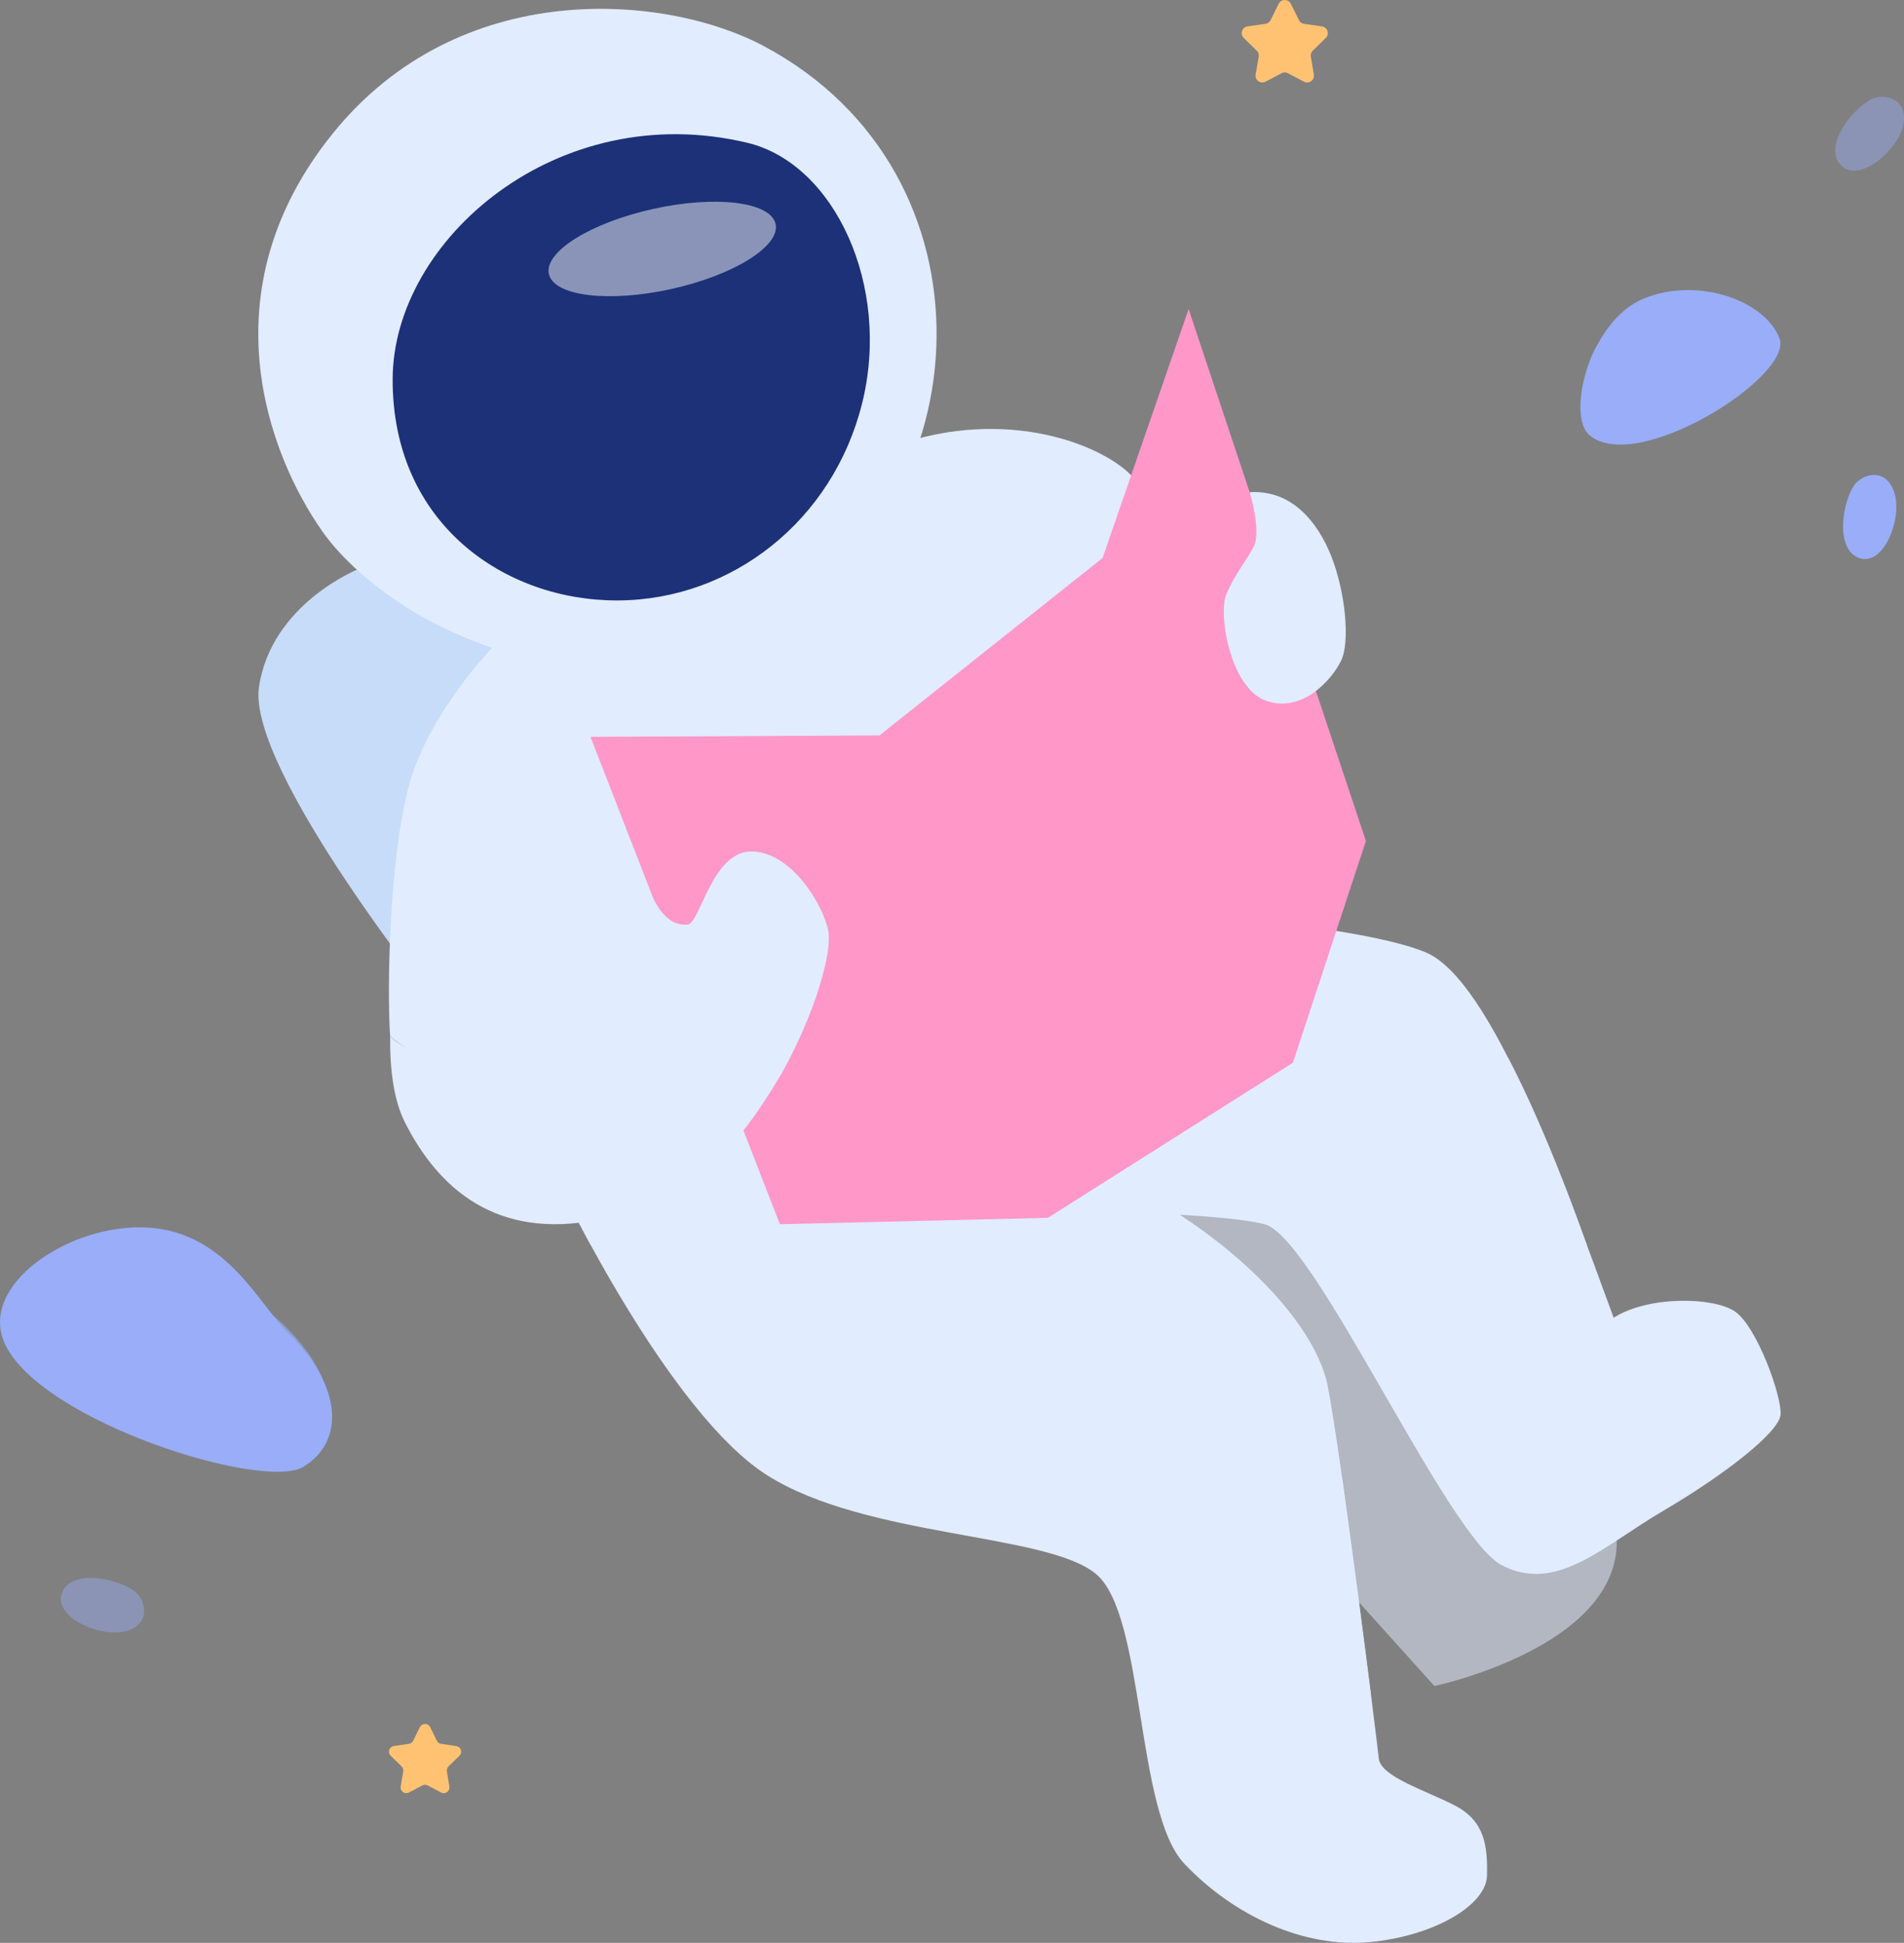 <svg xmlns="http://www.w3.org/2000/svg" xmlns:xlink="http://www.w3.org/1999/xlink" width="477.041" height="486.74" viewBox="0 0 477.041 486.74" fill="none">
<rect x="0" y="0" width="477.041" height="486.74" fill="#808080" stroke="none"/>
<path d="M89.76 142.592C89.76 142.592 68.087 151.165 64.9 171.99C61.713 192.815 110.961 253.817 110.961 253.817L262.835 171.977L214.817 87.709L89.76 142.592Z"  style="mix-blend-mode:normal" fill="#C7DCF9" >
</path>
<path d="M123.34 162.275C123.34 162.275 107.359 178.683 102.457 196.837C97.556 214.991 96.925 247.411 97.74 259.554C121.58 281.615 215.812 263.13 215.812 263.13L306.62 156.309C306.62 156.309 291.226 127.083 283.411 119.07C275.596 111.058 250.265 101.095 221.039 112.855C203.885 137.199 123.34 162.275 123.34 162.275Z"  style="mix-blend-mode:normal" fill="#E1ECFF" >
</path>
<g style="mix-blend-mode:multiply">
<path d="M116.207 170.76C116.207 170.76 151.463 182.074 191.149 166.744C230.836 151.414 238.026 108.234 238.026 108.234L221.019 112.862L123.34 162.275L116.207 170.76Z"  style="mix-blend-mode:normal" fill="#E1ECFF" >
</path>
</g>
<path d="M259.731 303.211C259.731 303.211 304.306 303.498 316.832 306.698C329.357 309.898 362.51 384.93 376.227 392.113C389.945 399.297 401.597 387.365 416.71 378.504C431.824 369.644 445.675 358.922 446.109 354.448C446.542 349.973 440.123 332.093 434.571 328.485C429.019 324.877 412.899 324.622 404.3 330.13C391.666 295.709 373.703 245.511 357.232 238.601C340.761 231.692 290.844 228.402 290.844 228.402L259.731 303.211Z"  style="mix-blend-mode:normal" fill="#E1ECFF" >
</path>
<g style="mix-blend-mode:multiply" opacity="0.51">
<path d="M306.62 270.358C306.62 270.358 342.915 274.329 352.942 287.836C362.969 301.344 382.837 383.993 405.077 385.95C405.434 412.722 359.374 422.391 359.374 422.391L248.964 299.712L306.62 270.358Z"  style="mix-blend-mode:normal" fill="#E1ECFF" >
</path>
</g>
<path d="M139.97 296.442C139.97 296.442 167.38 353.931 192.239 369.612C217.099 385.293 262.14 384.024 274.564 394.293C286.987 404.562 284.361 453.893 296.778 466.96C309.195 480.028 326.667 488.034 342.998 486.561C359.329 485.089 372.396 477.255 372.562 469.905C372.728 462.556 372.071 456.182 364.396 452.261C356.722 448.341 345.911 445.078 345.446 440.507C344.98 435.937 336.299 366.355 332.697 347.442C329.096 328.53 301.125 302.223 265.079 288.971C230.944 260.389 178.516 272.634 178.516 272.634L139.97 296.442Z"  style="mix-blend-mode:normal" fill="#E1ECFF" >
</path>
<g style="mix-blend-mode:multiply">
<path d="M147.944 311.823C147.944 311.823 179.402 313.429 207.652 301.018C202.253 272.27 185.597 263.78 185.597 263.78L139.97 296.442L147.944 311.823Z"  style="mix-blend-mode:normal" fill="#E1ECFF" >
</path>
</g>
<path d="M191.475 11.6C166.838 -1.589 115.206 -6.038 83.335 33.489C51.463 73.016 67.348 114.009 80.74 133.094C94.764 153.122 142.966 183.731 194.413 154.983C245.86 126.235 251.253 43.611 191.475 11.6Z"  style="mix-blend-mode:normal" fill="#E1ECFF" >
</path>
<path d="M187.236 35.771C209.119 40.998 223.333 71.703 215.984 101.101C208.634 130.499 183.315 150.266 154.899 150.426C126.482 150.585 98.225 131.182 98.378 94.899C98.531 60.032 139.715 24.425 187.236 35.771Z"  style="mix-blend-mode:normal" fill="#1C3177" >
</path>
<g style="mix-blend-mode:multiply">
<path d="M124.188 265.412C152.7 252.178 131.371 221.964 159.794 215.093C197.269 220.422 207.633 218.509 207.633 218.509C207.633 218.509 135.942 281.475 124.188 265.412Z"  style="mix-blend-mode:normal" fill="#E1ECFF" >
</path>
</g>
<path d="M147.944 184.598L195.395 306.698L262.522 305.098L323.932 266.227L342.227 210.695L297.804 77.421L276.24 139.812L220.382 184.235L147.944 184.598Z"  style="mix-blend-mode:normal" fill="#FF97C9" >
</path>
<path d="M124.187 265.412C139.919 264.137 147.932 253.893 152.7 249.348C155.128 247.028 154.644 244.995 153.42 238.302C152.196 231.609 156.441 224.744 162.242 221.805C165.429 230.378 169.343 232.004 172.364 231.602C175.386 231.201 178.49 213.149 188.37 213.308C198.25 213.467 206.174 226.541 207.493 233.068C208.813 239.596 202.432 258.215 194.426 271.282C186.42 284.35 175.124 300.528 149.697 305.589C124.27 310.65 109.813 297.665 101.482 281.252C98.671 275.712 97.658 268.057 97.747 259.528C97.747 259.528 103.439 267.043 124.187 265.412Z"  style="mix-blend-mode:normal" fill="#E1ECFF" >
</path>
<path d="M313.103 123.322C313.103 123.322 316.13 133.17 314.091 137.008C312.051 140.845 309.272 144.019 307.232 148.934C305.192 153.849 308.213 172.372 317.195 175.553C326.176 178.734 333.609 170.409 335.98 165.59C338.351 160.771 337.038 148.118 333.526 139.296C330.014 130.474 323.41 122.634 313.103 123.322Z"  style="mix-blend-mode:normal" fill="#E1ECFF" >
</path>
<path d="M323.429 0.961L325.443 5.041C325.564 5.288 325.743 5.502 325.965 5.664C326.187 5.826 326.446 5.932 326.718 5.971L331.225 6.609C331.54 6.654 331.836 6.786 332.079 6.991C332.323 7.196 332.504 7.465 332.602 7.768C332.7 8.071 332.712 8.395 332.635 8.704C332.558 9.013 332.397 9.294 332.168 9.515L328.911 12.703C328.713 12.895 328.565 13.132 328.479 13.394C328.394 13.656 328.373 13.935 328.42 14.207L329.185 18.669C329.239 18.982 329.204 19.304 329.085 19.598C328.966 19.892 328.767 20.147 328.51 20.334C328.253 20.521 327.95 20.633 327.633 20.656C327.316 20.68 326.999 20.614 326.718 20.466L322.683 18.35C322.44 18.221 322.168 18.154 321.893 18.154C321.617 18.154 321.346 18.221 321.102 18.35L317.067 20.466C316.786 20.616 316.468 20.683 316.15 20.66C315.833 20.638 315.528 20.526 315.27 20.339C315.012 20.152 314.812 19.896 314.693 19.601C314.573 19.305 314.539 18.983 314.594 18.669L315.365 14.207C315.412 13.935 315.392 13.656 315.306 13.394C315.221 13.132 315.072 12.895 314.875 12.703L311.617 9.515C311.389 9.294 311.227 9.013 311.15 8.704C311.073 8.395 311.085 8.071 311.183 7.768C311.281 7.465 311.463 7.196 311.706 6.991C311.95 6.786 312.246 6.654 312.561 6.609L317.067 5.971C317.34 5.932 317.598 5.826 317.82 5.664C318.042 5.502 318.221 5.288 318.342 5.041L320.356 0.961C320.497 0.673 320.715 0.43 320.987 0.26C321.258 0.09 321.572 0 321.893 1.81168e-14C322.213 0 322.527 0.09 322.799 0.26C323.07 0.43 323.289 0.673 323.429 0.961L323.429 0.961Z"  style="mix-blend-mode:normal" fill="#FEC272" >
</path>
<path d="M107.774 432.686L109.463 436.109C109.564 436.317 109.714 436.496 109.901 436.632C110.088 436.768 110.305 436.855 110.534 436.887L114.314 437.435C114.577 437.473 114.825 437.585 115.028 437.757C115.232 437.928 115.383 438.154 115.465 438.407C115.547 438.66 115.557 438.931 115.493 439.19C115.43 439.448 115.295 439.684 115.104 439.87L112.37 442.534C112.202 442.697 112.076 442.898 112.005 443.12C111.934 443.343 111.919 443.579 111.962 443.809L112.599 447.57C112.643 447.832 112.613 448.102 112.512 448.348C112.411 448.594 112.244 448.808 112.029 448.965C111.814 449.121 111.56 449.215 111.295 449.236C111.03 449.256 110.764 449.202 110.527 449.081L107.149 447.302C106.944 447.196 106.717 447.14 106.486 447.14C106.255 447.14 106.028 447.196 105.823 447.302L102.457 449.068C102.221 449.192 101.955 449.248 101.688 449.229C101.422 449.209 101.167 449.116 100.951 448.958C100.735 448.801 100.568 448.586 100.468 448.339C100.368 448.091 100.34 447.82 100.386 447.557L101.023 443.796C101.063 443.566 101.046 443.33 100.973 443.108C100.901 442.886 100.776 442.684 100.609 442.521L97.881 439.857C97.69 439.671 97.555 439.436 97.491 439.177C97.428 438.919 97.437 438.647 97.52 438.394C97.602 438.141 97.753 437.916 97.957 437.744C98.16 437.572 98.408 437.461 98.671 437.422L102.445 436.874C102.674 436.842 102.892 436.754 103.08 436.619C103.268 436.483 103.419 436.304 103.522 436.096L105.211 432.673C105.33 432.434 105.514 432.234 105.741 432.094C105.968 431.954 106.23 431.881 106.496 431.882C106.763 431.883 107.024 431.959 107.25 432.101C107.476 432.243 107.657 432.446 107.774 432.686L107.774 432.686Z"  style="mix-blend-mode:normal" fill="#FEC272" >
</path>
<g style="mix-blend-mode:soft-light" opacity="0.48">
<path d="M194.324 56.115C195.547 61.663 183.821 68.965 168.134 72.422C152.447 75.88 138.738 74.185 137.515 68.636C136.292 63.087 148.018 55.786 163.705 52.328C179.392 48.871 193.101 50.566 194.324 56.115Z"  style="mix-blend-mode:normal" fill="#FFFFFF" >
</path>
</g>
<g style="mix-blend-mode:multiply">
<path d="M203.86 251.375C203.86 251.375 185.814 235.248 182.544 235.248C179.274 235.248 170.567 247.997 172.53 251.375C174.493 254.754 184.578 265.82 195.65 269.223C199.238 262.377 203.86 251.375 203.86 251.375Z"  style="mix-blend-mode:normal" fill="#E1ECFF" >
</path>
</g>
<g style="mix-blend-mode:multiply" opacity="0.5">
<path d="M220.382 184.235L262.522 305.098L323.932 266.227L276.24 139.812L220.382 184.235Z"  style="mix-blend-mode:normal" fill="#FF97C9" >
</path>
</g>
<g style="mix-blend-mode:multiply">
<path d="M336.311 370.53C329.995 375.763 322.897 379.972 315.276 383.005C308.131 385.758 305.715 391.393 307.876 401.732C310.036 412.071 311.248 428.192 315.71 432.437C320.172 436.683 335.521 434.426 343.476 424.559C340.984 405.117 336.311 370.53 336.311 370.53Z"  style="mix-blend-mode:normal" fill="#E1ECFF" >
</path>
</g>
<g style="mix-blend-mode:multiply">
<path d="M377.904 265.118C377.904 265.118 368.98 269.007 369.827 275.209C370.675 281.411 379.79 311.389 383.386 314.092C386.981 316.795 397.619 312.001 397.619 312.001C386.694 281.048 377.904 265.118 377.904 265.118Z"  style="mix-blend-mode:normal" fill="#E1ECFF" >
</path>
</g>
<path d="M1.31 336.855C-5.785 322.143 17.335 306.398 37.006 307.533C56.677 308.668 64.945 326.828 71.912 333.604C86.464 347.742 86.005 361.574 75.928 367.521C65.85 373.469 10.699 356.315 1.31 336.855Z"  style="mix-blend-mode:normal" fill="#99ADF9" >
</path>
<path d="M398.148 108.942C392.412 103.919 398.314 80.308 411.866 74.782C425.418 69.255 442.246 75.298 445.841 84.77C449.436 94.243 409.909 119.23 398.148 108.942Z"  style="mix-blend-mode:normal" fill="#99ADF9" >
</path>
<path d="M464.556 121.576C461.617 125.763 459.66 137.69 465.863 139.812C472.065 141.935 476.756 129.665 474.576 123.277C472.396 116.89 466.519 118.777 464.556 121.576Z"  style="mix-blend-mode:normal" fill="#99ADF9" >
</path>
<g opacity="0.44">
<path d="M469.018 24.795C464.39 26.975 456.76 36.345 461.095 41.272C465.429 46.2 475.583 37.875 476.865 31.252C478.146 24.629 472.109 23.341 469.018 24.795Z"  style="mix-blend-mode:normal" fill="#99ADF9" >
</path>
</g>
<g opacity="0.44">
<path d="M33.857 398.756C29.854 395.568 18.081 392.859 15.569 398.921C13.058 404.983 25.016 410.395 31.505 408.648C37.994 406.902 36.522 400.885 33.857 398.756Z"  style="mix-blend-mode:normal" fill="#99ADF9" >
</path>
</g>
<g style="mix-blend-mode:multiply" opacity="0.64">
<path d="M68.425 329.569C61.305 330.908 62.452 337.275 64.734 343.044C67.016 348.813 75.048 350.457 80.715 345.186C77.037 336.434 68.425 329.569 68.425 329.569Z"  style="mix-blend-mode:normal" fill="#99ADF9" >
</path>
</g>
<g style="mix-blend-mode:multiply" opacity="0.64">
<path d="M27.496 319.963C22.396 320.53 18.24 327.912 21.835 333.897C25.43 339.883 32.283 344.243 36.203 342.611C40.123 340.979 40.78 332.157 37.95 326.496C35.119 320.836 32.398 319.415 27.496 319.963Z"  style="mix-blend-mode:normal" fill="#99ADF9" >
</path>
</g>
<g style="mix-blend-mode:multiply" opacity="0.64">
<path d="M429.931 79.868C427.132 80.761 424.296 83.789 424.544 87.059C424.793 90.329 427.649 93.184 430.747 92.796C433.844 92.407 436.483 87.403 435.846 83.808C435.209 80.213 432.066 79.193 429.931 79.868Z"  style="mix-blend-mode:normal" fill="#99ADF9" >
</path>
</g>
<g style="mix-blend-mode:multiply" opacity="0.64">
<path d="M400.297 86.243C400.297 86.243 404.121 90.067 403.484 94.408C402.846 98.749 396.255 98.347 396.255 98.347C396.255 98.347 397.237 90.947 400.297 86.243Z"  style="mix-blend-mode:normal" fill="#99ADF9" >
</path>
</g>
</svg>
